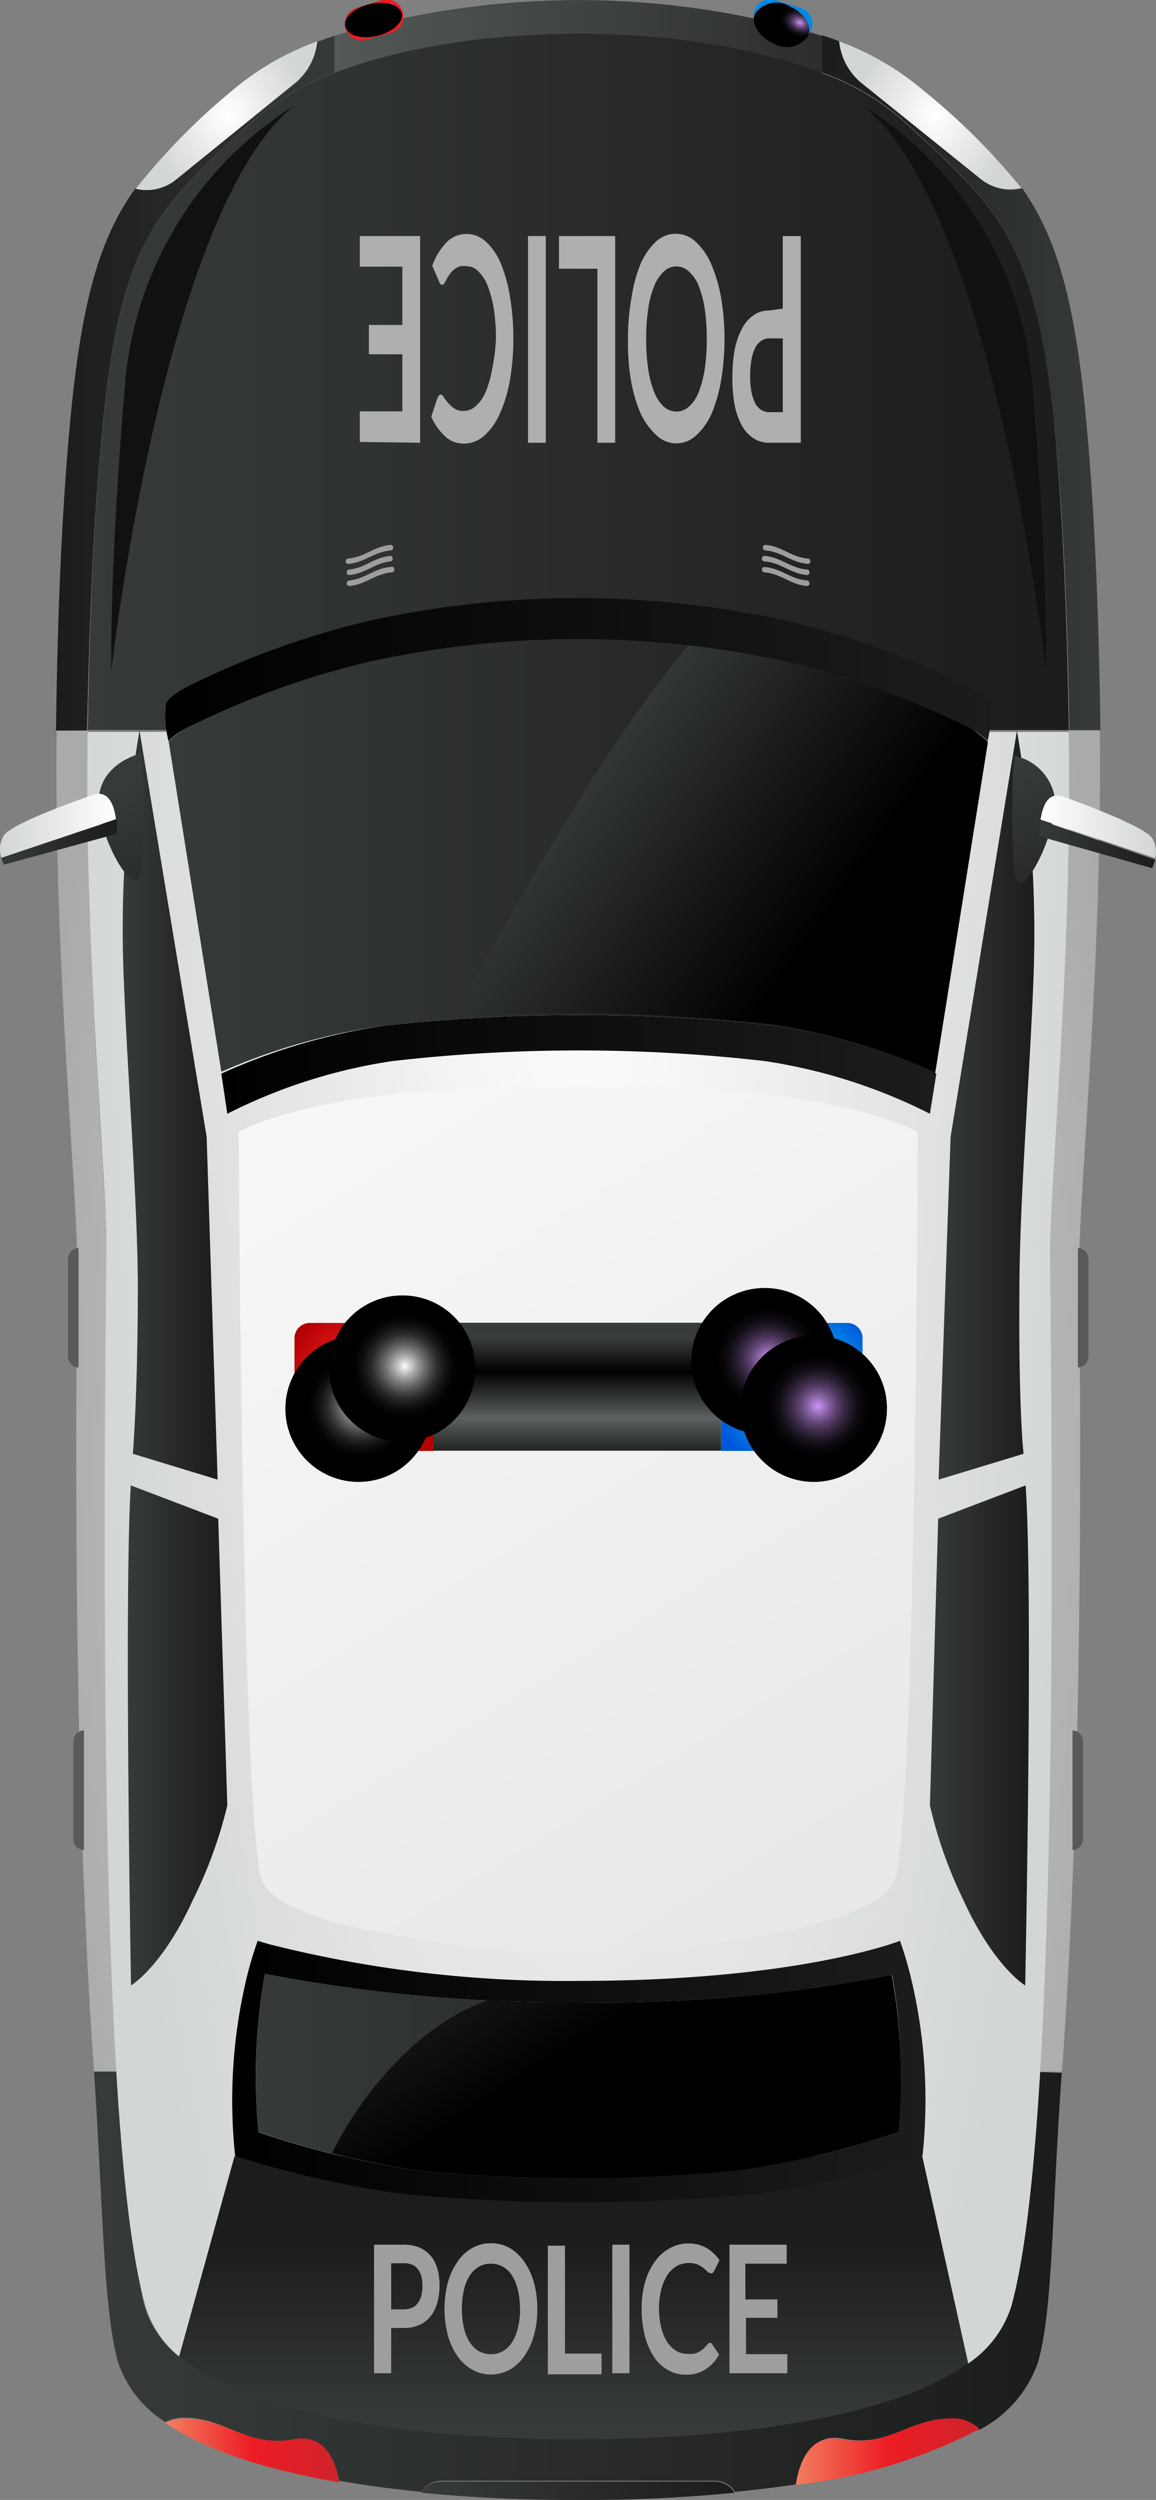 <svg xmlns="http://www.w3.org/2000/svg" xmlns:xlink="http://www.w3.org/1999/xlink" viewBox="0 0 55.94 120.94"><rect x="0" y="0" width="55.94" height="120.94" fill="#808080" stroke="none"/><defs><style>.cls-1{isolation:isolate;}.cls-2{fill:url(#linear-gradient);}.cls-3{fill:url(#radial-gradient);}.cls-4{fill:url(#radial-gradient-2);}.cls-5{fill:url(#linear-gradient-2);}.cls-6{fill:url(#linear-gradient-3);}.cls-7{fill:url(#linear-gradient-4);}.cls-8{fill:url(#radial-gradient-3);}.cls-9{fill:url(#radial-gradient-4);}.cls-10{fill:url(#radial-gradient-5);}.cls-11{fill:url(#linear-gradient-5);}.cls-12{fill:#ed1c24;}.cls-13{fill:#008ae8;}.cls-14{fill:url(#linear-gradient-6);}.cls-15{fill:url(#linear-gradient-7);}.cls-16{fill:url(#linear-gradient-8);}.cls-17{fill:url(#linear-gradient-9);}.cls-18{fill:url(#linear-gradient-10);}.cls-19{fill:url(#linear-gradient-11);}.cls-20{fill:url(#linear-gradient-12);}.cls-21{fill:url(#linear-gradient-13);}.cls-22{fill:url(#radial-gradient-6);}.cls-23{fill:url(#radial-gradient-7);}.cls-24{fill:url(#linear-gradient-14);}.cls-25{fill:url(#linear-gradient-15);}.cls-26,.cls-28,.cls-40{mix-blend-mode:screen;}.cls-26{fill:url(#linear-gradient-16);}.cls-27{fill:url(#linear-gradient-17);}.cls-28{fill:#111;}.cls-29{fill:url(#linear-gradient-18);}.cls-30{fill:url(#linear-gradient-19);}.cls-31{fill:url(#linear-gradient-20);}.cls-32{fill:url(#linear-gradient-21);}.cls-33{fill:url(#linear-gradient-22);}.cls-34{fill:url(#linear-gradient-23);}.cls-35{fill:#595959;}.cls-36{fill:url(#linear-gradient-24);}.cls-37{fill:url(#linear-gradient-25);}.cls-38{fill:#9e9e9e;}.cls-39{fill:url(#linear-gradient-26);}.cls-40{fill:url(#linear-gradient-27);}.cls-41{fill:url(#radial-gradient-8);}.cls-42{fill:url(#linear-gradient-28);}.cls-43{fill:url(#radial-gradient-9);}.cls-44,.cls-45,.cls-47,.cls-48,.cls-49,.cls-50{mix-blend-mode:color-dodge;}.cls-44{fill:url(#radial-gradient-10);}.cls-45{fill:url(#radial-gradient-11);}.cls-46{fill:#afafaf;}.cls-47{fill:url(#radial-gradient-12);}.cls-48{fill:url(#radial-gradient-13);}.cls-49{fill:url(#radial-gradient-14);}.cls-50{fill:url(#radial-gradient-15);}</style><linearGradient id="linear-gradient" x1="16.19" y1="3.8" x2="39.77" y2="3.8" gradientUnits="userSpaceOnUse"><stop offset="0" stop-color="#525956"/><stop offset="1" stop-color="#2c2e2e"/></linearGradient><radialGradient id="radial-gradient" cx="39.05" cy="-4058.22" r="33.81" gradientTransform="translate(-4.11 9323.32) scale(1 2.28)" gradientUnits="userSpaceOnUse"><stop offset="0" stop-color="#f7f7f7"/><stop offset="1" stop-color="#a8abaa"/></radialGradient><radialGradient id="radial-gradient-2" cx="25.43" cy="-4058.22" r="34.24" xlink:href="#radial-gradient"/><linearGradient id="linear-gradient-2" x1="-29.58" y1="79.65" x2="15.43" y2="79.65" gradientTransform="translate(35.35 19) scale(1.04 1.15)" gradientUnits="userSpaceOnUse"><stop offset="0" stop-color="#363b39"/><stop offset="1" stop-color="#1b1c1c"/></linearGradient><linearGradient id="linear-gradient-3" x1="4.25" y1="-0.41" x2="17.16" y2="-0.41" gradientTransform="translate(35.35 19) scale(1.04 1.15)" gradientUnits="userSpaceOnUse"><stop offset="0" stop-color="#1b1c1c"/><stop offset="1" stop-color="#363b39"/></linearGradient><linearGradient id="linear-gradient-4" x1="-31.32" y1="-0.41" x2="-18.41" y2="-0.41" xlink:href="#linear-gradient-3"/><radialGradient id="radial-gradient-3" cx="32.24" cy="-4058.22" r="31.02" xlink:href="#radial-gradient"/><radialGradient id="radial-gradient-4" cx="32.24" cy="-5953.16" r="24.8" gradientTransform="translate(-4.11 25101.59) scale(1 4.21)" gradientUnits="userSpaceOnUse"><stop offset="0" stop-color="#fff"/><stop offset="1" stop-color="#d2d6d5"/></radialGradient><radialGradient id="radial-gradient-5" cx="32.24" cy="-4058.22" r="31.02" xlink:href="#radial-gradient"/><linearGradient id="linear-gradient-5" x1="4.24" y1="18.47" x2="51.72" y2="18.47" gradientTransform="matrix(1, 0, 0, 1, 0, 0)" xlink:href="#linear-gradient-2"/><linearGradient id="linear-gradient-6" x1="7.99" y1="32.43" x2="47.97" y2="32.43" gradientUnits="userSpaceOnUse"><stop offset="0"/><stop offset="1" stop-color="#1b1c1c"/></linearGradient><linearGradient id="linear-gradient-7" x1="8.16" y1="41.46" x2="47.8" y2="41.46" gradientTransform="matrix(1, 0, 0, 1, 0, 0)" xlink:href="#linear-gradient-2"/><linearGradient id="linear-gradient-8" x1="27.75" y1="117.37" x2="27.75" y2="108.34" gradientTransform="matrix(1, 0, 0, 1, 0, 0)" xlink:href="#linear-gradient-2"/><linearGradient id="linear-gradient-9" x1="12.38" y1="100.43" x2="43.58" y2="100.43" gradientTransform="matrix(1, 0, 0, 1, 0, 0)" xlink:href="#linear-gradient-2"/><linearGradient id="linear-gradient-10" x1="5.96" y1="53.46" x2="10.53" y2="53.46" gradientTransform="matrix(1, 0, 0, 1, 0, 0)" xlink:href="#linear-gradient-2"/><linearGradient id="linear-gradient-11" x1="45.42" y1="53.46" x2="50" y2="53.46" gradientTransform="matrix(1, 0, 0, 1, 0, 0)" xlink:href="#linear-gradient-2"/><linearGradient id="linear-gradient-12" x1="6.16" y1="83.96" x2="10.95" y2="83.96" gradientTransform="matrix(1, 0, 0, 1, 0, 0)" xlink:href="#linear-gradient-2"/><linearGradient id="linear-gradient-13" x1="45.01" y1="83.96" x2="49.8" y2="83.96" gradientTransform="matrix(1, 0, 0, 1, 0, 0)" xlink:href="#linear-gradient-2"/><radialGradient id="radial-gradient-6" cx="15.14" cy="-11.67" r="3.82" gradientTransform="translate(-4.11 19) scale(1 1.15)" xlink:href="#radial-gradient-4"/><radialGradient id="radial-gradient-7" cx="49.33" cy="-11.67" r="3.82" gradientTransform="translate(-4.11 19) scale(1 1.15)" xlink:href="#radial-gradient-4"/><linearGradient id="linear-gradient-14" x1="8.01" y1="118.51" x2="16.42" y2="118.51" gradientUnits="userSpaceOnUse"><stop offset="0" stop-color="#f37e5f"/><stop offset="0.5" stop-color="#ec1c24"/><stop offset="1" stop-color="#cf232a"/></linearGradient><linearGradient id="linear-gradient-15" x1="38.51" y1="118.59" x2="47.4" y2="118.59" xlink:href="#linear-gradient-14"/><linearGradient id="linear-gradient-16" x1="27.58" y1="37.35" x2="39.13" y2="45.57" gradientUnits="userSpaceOnUse"><stop offset="0" stop-color="#363b39"/><stop offset="1"/></linearGradient><linearGradient id="linear-gradient-17" x1="16.15" y1="52.54" x2="62.03" y2="127.85" gradientUnits="userSpaceOnUse"><stop offset="0" stop-color="#f7f7f7"/><stop offset="1" stop-color="#dbdbdb"/></linearGradient><linearGradient id="linear-gradient-18" x1="48.5" y1="37.34" x2="53.18" y2="46.39" gradientTransform="matrix(1, 0, 0, 1, 0, 0)" xlink:href="#linear-gradient-2"/><linearGradient id="linear-gradient-19" x1="50.3" y1="40.03" x2="55.94" y2="40.03" gradientTransform="matrix(1, 0, 0, 1, 0, 0)" xlink:href="#radial-gradient-4"/><linearGradient id="linear-gradient-20" x1="50.3" y1="40.82" x2="55.94" y2="40.82" gradientTransform="matrix(1, 0, 0, 1, 0, 0)" xlink:href="#linear-gradient-2"/><linearGradient id="linear-gradient-21" x1="5.84" y1="38.1" x2="9.91" y2="47.05" gradientTransform="matrix(1, 0, 0, 1, 0, 0)" xlink:href="#linear-gradient-2"/><linearGradient id="linear-gradient-22" y1="39.95" x2="5.64" y2="39.95" gradientUnits="userSpaceOnUse"><stop offset="0" stop-color="#d2d6d5"/><stop offset="1" stop-color="#fff"/></linearGradient><linearGradient id="linear-gradient-23" x1="0" y1="40.73" x2="5.64" y2="40.73" gradientTransform="matrix(1, 0, 0, 1, 0, 0)" xlink:href="#linear-gradient-2"/><linearGradient id="linear-gradient-24" x1="11.21" y1="100.22" x2="44.75" y2="100.22" xlink:href="#linear-gradient-6"/><linearGradient id="linear-gradient-25" x1="10.71" y1="51.49" x2="45.25" y2="51.49" xlink:href="#linear-gradient-6"/><linearGradient id="linear-gradient-26" x1="20.39" y1="120.5" x2="35.55" y2="120.5" gradientTransform="matrix(1, 0, 0, 1, 0, 0)" xlink:href="#linear-gradient-2"/><linearGradient id="linear-gradient-27" x1="21.14" y1="86.89" x2="28.71" y2="98.5" xlink:href="#linear-gradient-16"/><radialGradient id="radial-gradient-8" cx="21.84" cy="65.96" r="4.16" gradientTransform="translate(-4.11 2.38) scale(1 0.98)" gradientUnits="userSpaceOnUse"><stop offset="0" stop-color="#f37e5f"/><stop offset="0.39" stop-color="#ec1c24"/><stop offset="1" stop-color="#b30000"/></radialGradient><linearGradient id="linear-gradient-28" x1="27.94" y1="63.68" x2="27.94" y2="70.34" gradientUnits="userSpaceOnUse"><stop offset="0" stop-color="#363b39"/><stop offset="0.16" stop-color="#383d3a"/><stop offset="0.4"/><stop offset="0.74" stop-color="#5c6161"/><stop offset="1" stop-color="#1b1c1c"/></linearGradient><radialGradient id="radial-gradient-9" cx="42.62" cy="65.96" r="4.29" gradientTransform="translate(-4.11 2.38) scale(1 0.98)" gradientUnits="userSpaceOnUse"><stop offset="0" stop-color="#2bc4f3"/><stop offset="0.35" stop-color="#00aeee"/><stop offset="1" stop-color="#0057da"/></radialGradient><radialGradient id="radial-gradient-10" cx="-99.59" cy="-249.68" r="1.3" gradientTransform="matrix(1.28, 0.55, -0.4, 0.9, 66.31, 280.58)" gradientUnits="userSpaceOnUse"><stop offset="0" stop-color="#ca92f3"/><stop offset="0.03" stop-color="#b986de"/><stop offset="0.11" stop-color="#8863a4"/><stop offset="0.19" stop-color="#5f4472"/><stop offset="0.27" stop-color="#3d2c49"/><stop offset="0.35" stop-color="#221929"/><stop offset="0.42" stop-color="#0f0b12"/><stop offset="0.5" stop-color="#040305"/><stop offset="0.56"/></radialGradient><radialGradient id="radial-gradient-11" cx="-331.47" cy="53.64" r="0.81" gradientTransform="matrix(2.19, -0.5, 0.29, 1.22, 727.82, -231.51)" gradientUnits="userSpaceOnUse"><stop offset="0" stop-color="#fff"/><stop offset="0.04" stop-color="#dedede"/><stop offset="0.12" stop-color="#a4a4a4"/><stop offset="0.2" stop-color="#727272"/><stop offset="0.28" stop-color="#494949"/><stop offset="0.35" stop-color="#292929"/><stop offset="0.43" stop-color="#121212"/><stop offset="0.5" stop-color="#050505"/><stop offset="0.56"/></radialGradient><radialGradient id="radial-gradient-12" cx="41.29" cy="64.64" r="4.62" gradientTransform="translate(-4.11 2.38) scale(1 0.98)" xlink:href="#radial-gradient-10"/><radialGradient id="radial-gradient-13" cx="43.69" cy="66.98" r="4.62" gradientTransform="translate(-4.11 2.38) scale(1 0.98)" xlink:href="#radial-gradient-10"/><radialGradient id="radial-gradient-14" cx="21.56" cy="66.98" r="4.62" gradientTransform="translate(-4.11 2.38) scale(1 0.98)" xlink:href="#radial-gradient-11"/><radialGradient id="radial-gradient-15" cx="23.7" cy="65.01" r="4.62" gradientTransform="translate(-4.11 2.38) scale(1 0.98)" xlink:href="#radial-gradient-11"/></defs><title>Enemy Car 2 </title><g class="cls-1"><g id="Слой_2" data-name="Слой 2"><g id="Layer_1" data-name="Layer 1"><path class="cls-2" d="M39.77,7.59V1.73a41.15,41.15,0,0,0-23.58,0V7.59Z"/><path class="cls-3" d="M5.15,60.52c0-3.54-1.08-14.35-.91-25.18H2.74c-.13,11.16,1,22.23,1,25.87-.19,16.81.15,29.82.81,39H6.13C5.38,91.31,5,78.06,5.15,60.52Z"/><path class="cls-4" d="M52.22,61.21c0-3.64,1.13-14.71,1-25.87h-1.5c.17,10.83-.95,21.64-.91,25.18.19,17.54-.24,30.79-1,39.7h1.58C52.07,91,52.41,78,52.22,61.21Z"/><path class="cls-5" d="M49.83,100.22c-.45,5.35-.29,9.13-.9,11.35a5.27,5.27,0,0,1-2.1,2.76l-2.22-10H11.35L8.67,114A4.93,4.93,0,0,1,7,111.57c-.62-2.22-.45-6-.9-11.35H4.55C5,107,5,111.64,5.7,114.24A5.47,5.47,0,0,0,8,117.17a2,2,0,0,1,.92-.21c2.05,0,3,1.47,5.31,1.05,1.5-.28,2,1.08,2.18,2,1.34.24,2.69.41,4,.54a1.13,1.13,0,0,1,.93-.54h13.3a1.13,1.13,0,0,1,.93.54c1-.1,2-.22,3-.37.14-1,.62-2.5,2.2-2.21C43,118.43,44,117,46,117a1.78,1.78,0,0,1,1.37.56,5.83,5.83,0,0,0,2.86-3.28c.74-2.6.66-7.28,1.15-14Z"/><path class="cls-6" d="M51,20.32c.46,4.45.67,9.74.75,15h1.5c-.07-5.58-.29-11.19-.78-15.9-.56-5.33-1.46-8.09-3-10.31a2.25,2.25,0,0,1-2-.46L41.67,4a3,3,0,0,1-1.06-2q-.4-.16-.84-.3v1.8a12.34,12.34,0,0,1,3.92,2.3C48.22,10,50.06,11.46,51,20.32Z"/><path class="cls-7" d="M5,20.32C5.9,11.46,7.74,10,12.27,5.83a12.23,12.23,0,0,1,3.92-2.3V1.73q-.44.14-.84.3a3,3,0,0,1-1.06,2L8.54,8.67a2.25,2.25,0,0,1-2,.46c-1.59,2.22-2.49,5-3.05,10.31-.49,4.71-.71,10.32-.78,15.9h1.5C4.32,30.06,4.53,24.77,5,20.32Z"/><path class="cls-8" d="M5.15,60.52c-.31,28,.23,45.13,1.88,51A4.93,4.93,0,0,0,8.67,114l2.68-9.65H44.61l2.22,10a5.27,5.27,0,0,0,2.1-2.76c1.65-5.92,2.19-23,1.88-51,0-3.54,1.08-14.35.91-25.18H4.24C4.07,46.17,5.19,57,5.15,60.52Z"/><path class="cls-9" d="M5.15,60.52c-.31,28,.23,45.13,1.88,51A4.93,4.93,0,0,0,8.67,114l2.68-9.65H44.61l2.22,10a5.27,5.27,0,0,0,2.1-2.76c1.65-5.92,2.19-23,1.88-51,0-3.54,1.08-14.35.91-25.18H4.24C4.07,46.17,5.19,57,5.15,60.52Z"/><path class="cls-10" d="M5,20.32c-.46,4.45-.67,9.74-.75,15H51.72c-.08-5.28-.29-10.57-.75-15C50.06,11.46,48.22,10,43.69,5.83a12.34,12.34,0,0,0-3.92-2.3V7.59H16.19V3.53a12.23,12.23,0,0,0-3.92,2.3C7.74,10,5.9,11.46,5,20.32Z"/><path class="cls-11" d="M51,20.32C50.06,11.46,48.22,10,43.69,5.83a12.34,12.34,0,0,0-3.92-2.3C33.24,1,22.72,1,16.19,3.53a12.23,12.23,0,0,0-3.92,2.3C7.74,10,5.9,11.46,5,20.32c-.46,4.45-.67,9.74-.75,15H51.72C51.64,30.06,51.43,24.77,51,20.32Z"/><path class="cls-12" d="M19.49.58a.8.8,0,0,1-.55,1l-1.23.35a.82.82,0,0,1-1-.55h0a.81.81,0,0,1,.56-1L18.48,0a.82.82,0,0,1,1,.55Z"/><path class="cls-13" d="M36.5.58a.8.8,0,0,0,.55,1l1.23.35a.81.81,0,0,0,1-.55h0a.8.8,0,0,0-.55-1L37.5,0a.81.81,0,0,0-1,.55Z"/><path class="cls-14" d="M9.48,35a40.59,40.59,0,0,1,8.45-3,47.3,47.3,0,0,1,20.1,0,40.59,40.59,0,0,1,8.45,3,4.13,4.13,0,0,1,1.32.85v-.06a4.9,4.9,0,0,0,.1-1.77c-.16-.33-.62-.64-1.43-1a40.74,40.74,0,0,0-8.45-3,47,47,0,0,0-20.1,0,40.74,40.74,0,0,0-8.45,3c-.81.39-1.27.7-1.43,1a4.9,4.9,0,0,0,.1,1.77v.06A4.13,4.13,0,0,1,9.48,35Z"/><path class="cls-15" d="M18.6,49.62a86.51,86.51,0,0,1,18.76,0,29.45,29.45,0,0,1,7.89,2.32l2.55-16A4.13,4.13,0,0,0,46.48,35a40.59,40.59,0,0,0-8.45-3,47.3,47.3,0,0,0-20.1,0,40.59,40.59,0,0,0-8.45,3,4.13,4.13,0,0,0-1.32.85l2.55,16A29.45,29.45,0,0,1,18.6,49.62Z"/><path class="cls-16" d="M11.35,104.31,8.67,114C13.76,118.28,28,118,28,118s13.41.26,18.85-3.68l-2.22-10Z"/><path class="cls-17" d="M12.82,95.47a27.86,27.86,0,0,0-.31,7.67A42.43,42.43,0,0,0,20.16,105a78.5,78.5,0,0,0,15.63,0,42.41,42.41,0,0,0,7.66-1.85,27.57,27.57,0,0,0-.3-7.6A73.36,73.36,0,0,1,28,96.87,77,77,0,0,1,12.82,95.47Z"/><path class="cls-18" d="M6.43,70.33l4.1,1.25L10,55,6.75,35.34A57.4,57.4,0,0,0,6,47.61c.18,4.57.68,10.86.67,14.91C6.66,66.38,6.53,69,6.43,70.33Z"/><path class="cls-19" d="M49.53,70.33l-4.11,1.25L46,55l3.21-19.65A57.4,57.4,0,0,1,50,47.61c-.18,4.57-.68,10.86-.67,14.91C49.3,66.38,49.4,69,49.53,70.33Z"/><path class="cls-20" d="M6.33,71.86l4.23,1.61L11,87.34A21.42,21.42,0,0,1,9.34,91.9c-1.48,3.25-3,4.15-3,4.15S6,77.06,6.33,71.86Z"/><path class="cls-21" d="M49.63,71.86,45.4,73.47,45,87.34a21.42,21.42,0,0,0,1.61,4.56c1.48,3.25,3,4.15,3,4.15S50,77.06,49.63,71.86Z"/><path class="cls-22" d="M8.54,8.67,14.29,4a3,3,0,0,0,1.06-2,13.46,13.46,0,0,0-4.09,2.36A31.83,31.83,0,0,0,6.57,9.13,2.25,2.25,0,0,0,8.54,8.67Z"/><path class="cls-23" d="M41.67,4l5.75,4.63a2.25,2.25,0,0,0,2,.46A31.83,31.83,0,0,0,44.7,4.39,13.46,13.46,0,0,0,40.61,2,3,3,0,0,0,41.67,4Z"/><path class="cls-24" d="M14.24,118C12,118.43,11,117,8.93,117a2,2,0,0,0-.92.21c2.09,1.44,5.23,2.33,8.41,2.88C16.24,119.09,15.74,117.73,14.24,118Z"/><path class="cls-25" d="M40.71,118c-1.58-.29-2.06,1.25-2.2,2.21a25.51,25.51,0,0,0,8.89-2.7A1.78,1.78,0,0,0,46,117C44,117,43,118.43,40.71,118Z"/><path class="cls-26" d="M46.48,35a40.22,40.22,0,0,0-13.17-3.78c-4.24,5-9.27,14.16-11.32,18a89,89,0,0,1,15.37.34,29.45,29.45,0,0,1,7.89,2.32l2.55-16A4.13,4.13,0,0,0,46.48,35Z"/><path class="cls-27" d="M28,52.6c-12.31-.3-16.45,2.16-16.45,2.16s.15,32.84,1.09,36.11c.64,2.21,8.4,3.19,13.33,3.59H30c4.93-.4,12.69-1.38,13.32-3.59,1-3.27,1.09-36.11,1.09-36.11S40.29,52.3,28,52.6Z"/><path class="cls-28" d="M14.27,5.09a17.61,17.61,0,0,0-8.2,13.28c-.8,9.35-.68,14.06-.68,14.06S7.93,10.05,14.27,5.09Z"/><path class="cls-28" d="M41.73,5.09a17.61,17.61,0,0,1,8.2,13.28c.8,9.35.69,14.06.69,14.06S48.07,10.05,41.73,5.09Z"/><path class="cls-29" d="M49.07,36.56a2.49,2.49,0,0,1,2,2.23c0,1.81-1.92,5.49-2,3.17A40.14,40.14,0,0,1,49.07,36.56Z"/><path class="cls-30" d="M55.75,40.54c-.42-.63-4.29-2-4.29-2-.76-.27-1,.47-1.11,1.11l5.55,1.86A1.29,1.29,0,0,0,55.75,40.54Z"/><path class="cls-31" d="M50.35,39.69a5,5,0,0,0-.05.77L55.75,42a2,2,0,0,0,.15-.41Z"/><path class="cls-32" d="M6.87,36.44s-2,.42-2.09,2.23,2,5.48,2.09,3.16A41.77,41.77,0,0,0,6.87,36.44Z"/><path class="cls-33" d="M4.48,38.46S.61,39.78.19,40.41A1.27,1.27,0,0,0,.07,41.5l5.54-1.87C5.53,39,5.27,38.17,4.48,38.46Z"/><path class="cls-34" d="M.07,41.5a1.56,1.56,0,0,0,.12.33l5.45-1.49a5.9,5.9,0,0,0,0-.71Z"/><path class="cls-35" d="M3.8,60.37a.54.54,0,0,0-.51.56V65.6a.54.54,0,0,0,.51.56Z"/><path class="cls-35" d="M4.06,83.71a.53.53,0,0,0-.51.56v4.66a.54.54,0,0,0,.51.57Z"/><path class="cls-36" d="M44,95.35c-.13-.49-.28-1-.45-1.46,0,0-.22.09-.68.23-1.66.51-6.45,1.71-14.86,1.71a58.39,58.39,0,0,1-14.85-1.74c-.45-.12-.69-.2-.69-.2-.17.47-.31.94-.44,1.41a25.46,25.46,0,0,0-.65,9,48.52,48.52,0,0,0,8.23,1.85,90.66,90.66,0,0,0,16.8,0,48.52,48.52,0,0,0,8.23-1.85A25.31,25.31,0,0,0,44,95.35Zm-.52,7.79A42.41,42.41,0,0,1,35.79,105a78.5,78.5,0,0,1-15.63,0,42.43,42.43,0,0,1-7.65-1.85,27.86,27.86,0,0,1,.31-7.67A77,77,0,0,0,28,96.87a73.36,73.36,0,0,0,15.17-1.33A27.57,27.57,0,0,1,43.45,103.14Z"/><path class="cls-35" d="M52.16,60.37a.54.54,0,0,1,.51.56V65.6a.54.54,0,0,1-.51.56Z"/><path class="cls-37" d="M18.6,49.62a29.45,29.45,0,0,0-7.89,2.32L11,53.88a26.14,26.14,0,0,1,8-2.55,79.31,79.31,0,0,1,18,0,26.27,26.27,0,0,1,8,2.55l.31-1.94a29.45,29.45,0,0,0-7.89-2.32A86.51,86.51,0,0,0,18.6,49.62Z"/><path class="cls-35" d="M51.9,83.71a.54.54,0,0,1,.51.56v4.66a.55.55,0,0,1-.51.57Z"/><path class="cls-38" d="M16.85,27.28c.82-.07,1.23-.58,2.06-.65a.15.15,0,0,0,.12-.14.13.13,0,0,0-.12-.13c-.83.07-1.24.59-2.06.66a.13.13,0,0,0-.12.14A.11.11,0,0,0,16.85,27.28Z"/><path class="cls-38" d="M18.9,26.89c-.82.08-1.23.59-2,.66a.13.13,0,0,0-.12.14.12.12,0,0,0,.12.13c.82-.08,1.23-.59,2-.66A.13.13,0,0,0,19,27,.13.13,0,0,0,18.9,26.89Z"/><path class="cls-38" d="M18.9,27.43c-.82.07-1.23.58-2,.65a.14.14,0,0,0-.12.14.12.12,0,0,0,.12.13c.82-.07,1.23-.59,2.06-.66a.13.13,0,0,0,.12-.14A.12.12,0,0,0,18.9,27.43Z"/><path class="cls-38" d="M39.09,27.28c-.82-.07-1.23-.58-2.05-.65a.15.15,0,0,1-.13-.14.13.13,0,0,1,.13-.13c.82.07,1.23.59,2.05.66a.13.13,0,0,1,.12.14A.11.11,0,0,1,39.09,27.28Z"/><path class="cls-38" d="M37,26.89c.82.08,1.23.59,2.05.66a.13.13,0,0,1,.12.14.12.12,0,0,1-.12.13c-.82-.08-1.23-.59-2.05-.66a.13.13,0,0,1-.13-.14A.13.13,0,0,1,37,26.89Z"/><path class="cls-38" d="M37,27.43c.82.07,1.23.58,2.05.65a.14.14,0,0,1,.12.14.12.12,0,0,1-.12.13c-.82-.07-1.23-.59-2.05-.66a.13.13,0,0,1-.13-.14A.12.12,0,0,1,37,27.43Z"/><path class="cls-39" d="M34.62,120.05H21.32a1.13,1.13,0,0,0-.93.54,73.45,73.45,0,0,0,7.59.35,73.07,73.07,0,0,0,7.57-.35A1.13,1.13,0,0,0,34.62,120.05Z"/><path class="cls-40" d="M43.15,95.54A73.36,73.36,0,0,1,28,96.87c-1.54,0-3,0-4.37-.11-4.33,1.5-7,6.2-7.57,7.41,1.16.28,2.56.58,4.12.82a78.5,78.5,0,0,0,15.63,0,42.41,42.41,0,0,0,7.66-1.85A27.57,27.57,0,0,0,43.15,95.54Z"/><path class="cls-41" d="M15,64a.74.74,0,0,0-.75.73v4.73a.74.74,0,0,0,.75.73h6V64Z"/><rect class="cls-42" x="20.98" y="63.99" width="13.92" height="6.19"/><path class="cls-43" d="M41,64H34.9v6.19H41a.74.74,0,0,0,.74-.73V64.72A.74.74,0,0,0,41,64Z"/><path class="cls-44" d="M39.1,1.75a1.25,1.25,0,0,1-1.67.35c-.71-.3-1.11-1-.89-1.44A1.25,1.25,0,0,1,38.22.31C38.92.61,39.32,1.26,39.1,1.75Z"/><path class="cls-45" d="M19.44.65c.1.42-.43.9-1.18,1.08s-1.45,0-1.55-.45S17.14.38,17.89.2,19.34.23,19.44.65Z"/><path class="cls-46" d="M37.88,14.93V11.42h.87v10H37.24a1.38,1.38,0,0,1-.81-.24,1.71,1.71,0,0,1-.56-.65,3.42,3.42,0,0,1-.33-1,7.23,7.23,0,0,1-.1-1.28,7.66,7.66,0,0,1,.11-1.32,3.53,3.53,0,0,1,.34-1,1.78,1.78,0,0,1,.56-.67,1.3,1.3,0,0,1,.79-.24Zm0,1.44h-.64a.68.68,0,0,0-.42.13.89.89,0,0,0-.29.36,2.1,2.1,0,0,0-.17.58,4.42,4.42,0,0,0-.06.76,4.07,4.07,0,0,0,.06.73,2.09,2.09,0,0,0,.17.55.89.89,0,0,0,.29.34.74.74,0,0,0,.42.12h.64Z"/><path class="cls-46" d="M30.39,16.4a10.75,10.75,0,0,1,.17-2A7,7,0,0,1,31,12.76a3.31,3.31,0,0,1,.74-1.07,1.4,1.4,0,0,1,1.92,0,3.18,3.18,0,0,1,.75,1.07,7.51,7.51,0,0,1,.48,1.61,12.21,12.21,0,0,1,0,4.06A7.51,7.51,0,0,1,34.44,20a3.13,3.13,0,0,1-.75,1.06,1.38,1.38,0,0,1-1.92,0A3.37,3.37,0,0,1,31,20a7.15,7.15,0,0,1-.47-1.61A10.83,10.83,0,0,1,30.39,16.4Zm.88,0a9.44,9.44,0,0,0,.1,1.47,4.72,4.72,0,0,0,.29,1.1,1.89,1.89,0,0,0,.46.7.91.91,0,0,0,.61.24.89.89,0,0,0,.61-.24,1.79,1.79,0,0,0,.47-.7,5.28,5.28,0,0,0,.29-1.1,9.44,9.44,0,0,0,.1-1.47,9.26,9.26,0,0,0-.1-1.47,5.12,5.12,0,0,0-.29-1.1,1.82,1.82,0,0,0-.47-.69.85.85,0,0,0-.61-.25.87.87,0,0,0-.61.25,1.93,1.93,0,0,0-.46.69,4.59,4.59,0,0,0-.29,1.1A9.26,9.26,0,0,0,31.27,16.4Z"/><path class="cls-46" d="M28.91,13H27.05V11.42h2.72v10h-.86Z"/><path class="cls-46" d="M25.55,11.42h.86v10h-.86Z"/><path class="cls-46" d="M21.38,13.77s-.08,0-.12-.12l-.34-.79a3.09,3.09,0,0,1,.7-1.15,1.36,1.36,0,0,1,1.91,0,3,3,0,0,1,.71,1.05,7.05,7.05,0,0,1,.44,1.61,11.93,11.93,0,0,1,.16,2,11.72,11.72,0,0,1-.17,2.05,6.81,6.81,0,0,1-.49,1.61,3.08,3.08,0,0,1-.75,1.05,1.47,1.47,0,0,1-1,.38,1.29,1.29,0,0,1-.9-.36,2.81,2.81,0,0,1-.66-.94l.28-.86a.61.61,0,0,1,.07-.14.14.14,0,0,1,.11-.07c.05,0,.1.05.15.13a3.07,3.07,0,0,0,.2.27,2,2,0,0,0,.3.27.81.81,0,0,0,.46.12.87.87,0,0,0,.6-.25,1.94,1.94,0,0,0,.47-.69,5.5,5.5,0,0,0,.31-1.11A9.14,9.14,0,0,0,24,16.4a9.58,9.58,0,0,0-.11-1.5,5.93,5.93,0,0,0-.3-1.1,2,2,0,0,0-.45-.68.78.78,0,0,0-.55-.24,1.08,1.08,0,0,0-.32,0,.91.91,0,0,0-.26.13,1.25,1.25,0,0,0-.23.23,2.69,2.69,0,0,0-.21.35.43.43,0,0,1-.07.1A.09.09,0,0,1,21.38,13.77Z"/><path class="cls-46" d="M17.41,21.38V19.9h2.06V17.14H17.85V15.72h1.62V12.9H17.41V11.42h2.92v10Z"/><path class="cls-47" d="M40.53,65.8A3.54,3.54,0,1,1,37,62.31,3.51,3.51,0,0,1,40.53,65.8Z"/><path class="cls-48" d="M42.92,68.1a3.54,3.54,0,1,1-3.54-3.49A3.51,3.51,0,0,1,42.92,68.1Z"/><path class="cls-49" d="M20.89,68.1a3.54,3.54,0,1,1-3.54-3.49A3.51,3.51,0,0,1,20.89,68.1Z"/><path class="cls-50" d="M23,66.16a3.54,3.54,0,1,1-3.54-3.49A3.51,3.51,0,0,1,23,66.16Z"/><path class="cls-38" d="M18.93,112.62v2.19H18.1v-6.22h1.45a1.86,1.86,0,0,1,.77.15,1.44,1.44,0,0,1,.54.41,1.72,1.72,0,0,1,.31.62,2.92,2.92,0,0,1,.1.8,3.09,3.09,0,0,1-.11.83,1.88,1.88,0,0,1-.32.65,1.41,1.41,0,0,1-.54.42,1.73,1.73,0,0,1-.75.15Zm0-.9h.62a.93.93,0,0,0,.39-.08.63.63,0,0,0,.28-.23,1,1,0,0,0,.17-.36,1.77,1.77,0,0,0,.05-.48,1.64,1.64,0,0,0-.05-.45.91.91,0,0,0-.17-.34.62.62,0,0,0-.28-.22.94.94,0,0,0-.39-.07h-.62Z"/><path class="cls-38" d="M26,111.7a4.65,4.65,0,0,1-.16,1.27,3.35,3.35,0,0,1-.46,1,2.2,2.2,0,0,1-.7.66,1.83,1.83,0,0,1-.92.24,1.8,1.8,0,0,1-.92-.24,2.13,2.13,0,0,1-.71-.66,3.35,3.35,0,0,1-.46-1,5.12,5.12,0,0,1,0-2.54,3.29,3.29,0,0,1,.46-1,2.06,2.06,0,0,1,.71-.67,1.8,1.8,0,0,1,.92-.24,1.83,1.83,0,0,1,.92.24,2.23,2.23,0,0,1,.7.67,3.29,3.29,0,0,1,.46,1A4.65,4.65,0,0,1,26,111.7Zm-.84,0a3.71,3.71,0,0,0-.1-.92,2.17,2.17,0,0,0-.28-.69,1.21,1.21,0,0,0-.44-.43,1.14,1.14,0,0,0-.58-.15,1.18,1.18,0,0,0-.59.15,1.29,1.29,0,0,0-.44.43,2.17,2.17,0,0,0-.28.69,4.28,4.28,0,0,0,0,1.84,2.17,2.17,0,0,0,.28.69,1.39,1.39,0,0,0,.44.43,1.18,1.18,0,0,0,.59.15,1.14,1.14,0,0,0,.58-.15,1.29,1.29,0,0,0,.44-.43,2.17,2.17,0,0,0,.28-.69A3.71,3.71,0,0,0,25.17,111.7Z"/><path class="cls-38" d="M27.34,113.86h1.77v1h-2.6v-6.22h.83Z"/><path class="cls-38" d="M30.46,114.81h-.83v-6.22h.83Z"/><path class="cls-38" d="M34.36,113.34a.14.14,0,0,1,.11.08l.33.49a2,2,0,0,1-.67.72,1.69,1.69,0,0,1-.94.25,1.67,1.67,0,0,1-.89-.24,1.94,1.94,0,0,1-.68-.66,3.38,3.38,0,0,1-.42-1,5.17,5.17,0,0,1-.15-1.28,4.67,4.67,0,0,1,.16-1.28,3.25,3.25,0,0,1,.47-1,2.12,2.12,0,0,1,.72-.65,1.83,1.83,0,0,1,.92-.24,1.75,1.75,0,0,1,.87.22,2.09,2.09,0,0,1,.63.59l-.27.54-.07.09a.15.15,0,0,1-.1,0,.22.22,0,0,1-.15-.08l-.18-.17a2.48,2.48,0,0,0-.29-.17,1.13,1.13,0,0,0-.44-.07,1.17,1.17,0,0,0-.58.15,1.45,1.45,0,0,0-.45.44,2.43,2.43,0,0,0-.29.69,3.6,3.6,0,0,0-.11.91,3.71,3.71,0,0,0,.11.93,2.21,2.21,0,0,0,.28.69,1.46,1.46,0,0,0,.43.43,1,1,0,0,0,.53.15,1.39,1.39,0,0,0,.3,0,.72.72,0,0,0,.26-.08,1,1,0,0,0,.21-.14,1.49,1.49,0,0,0,.21-.22.17.17,0,0,1,.06-.06A.11.11,0,0,1,34.36,113.34Z"/><path class="cls-38" d="M38.07,108.59v.92h-2v1.73h1.55v.89H36.1v1.76h2v.92h-2.8v-6.22Z"/></g></g></g></svg>